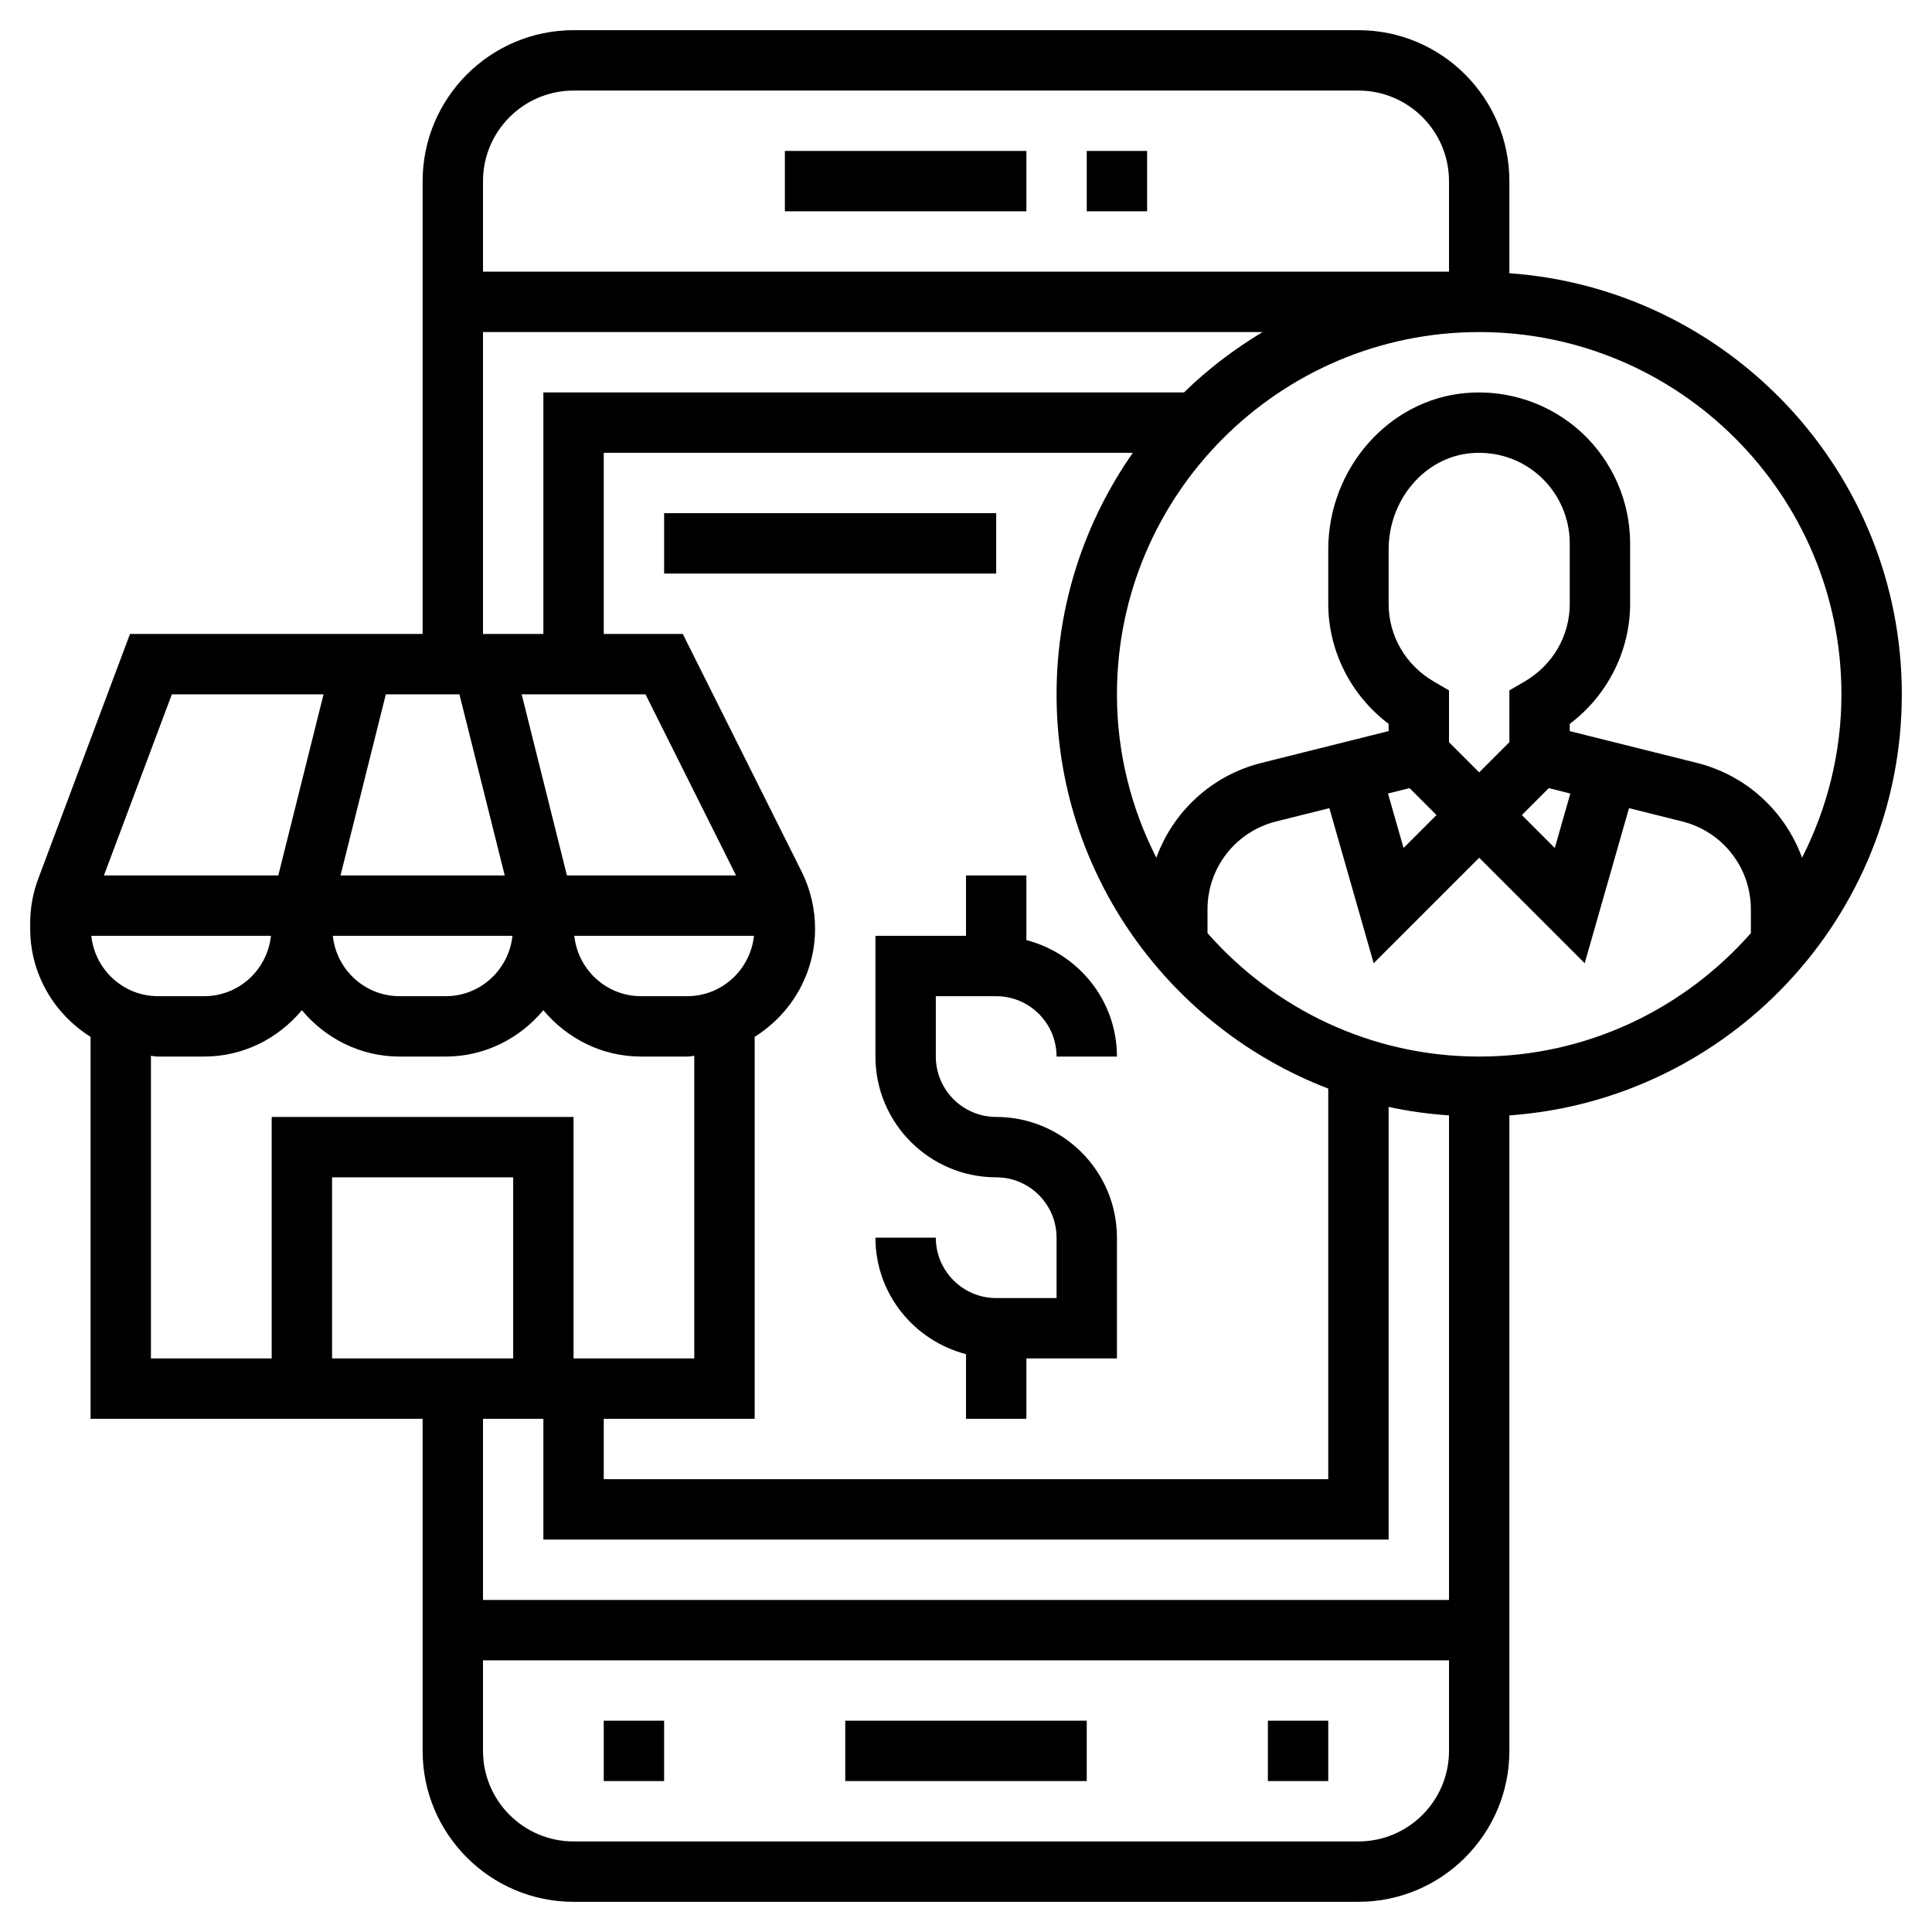 <svg id="Layer_3" enable-background="new 0 0 64 64" viewBox="0 0 64 64"
    xmlns="http://www.w3.org/2000/svg">
    <path d="m36 5h2v2h-2z" />
    <path d="m26 5h8v2h-8z" />
    <path d="m28 57h8v2h-8z" />
    <path d="m42 57h2v2h-2z" />
    <path d="m20 57h2v2h-2z" />
    <path d="m50 9.051v-3.051c0-2.757-2.243-5-5-5h-26c-2.757 0-5 2.243-5 5v15h-9.693l-3.036 8.098c-.18.476-.271.977-.271 1.489v.177c0 1.513.804 2.833 2 3.583v12.653h11v11c0 2.757 2.243 5 5 5h26c2.757 0 5-2.243 5-5v-21.051c7.253-.516 13-6.567 13-13.949s-5.747-13.433-13-13.949zm-34-3.051c0-1.654 1.346-3 3-3h26c1.654 0 3 1.346 3 3v3h-32zm0 5h25.826c-.945.567-1.822 1.234-2.605 2h-21.221v8h-2zm8.976 20c-.12 1.121-1.06 2-2.212 2h-1.527c-1.152 0-2.093-.879-2.212-2zm-6.196-2-1.499-6h4.101l3 6zm6.22 18v-12.654c1.196-.75 2-2.07 2-3.583 0-.654-.154-1.31-.447-1.895l-3.935-7.868h-2.618v-6h17.527c-1.588 2.27-2.527 5.026-2.527 8 0 5.957 3.746 11.042 9 13.061v12.939h-24v-2zm-12.219-24h2.438l1.501 6h-5.44zm4.195 8c-.12 1.121-1.06 2-2.212 2h-1.527c-1.152 0-2.093-.879-2.212-2zm-11.283-8h5.025l-1.499 6h-5.776zm-2.669 8h5.952c-.12 1.121-1.06 2-2.212 2h-1.528c-1.152 0-2.092-.879-2.212-2zm5.976 14h-4v-10.024c.08.005.155.024.236.024h1.527c1.305 0 2.459-.605 3.236-1.536.779.931 1.933 1.536 3.237 1.536h1.527c1.305 0 2.459-.605 3.236-1.536.779.931 1.933 1.536 3.237 1.536h1.527c.081 0 .156-.019.236-.024v10.024h-4v-8h-9.999zm2 0v-6h6v6zm37 13c0 1.654-1.346 3-3 3h-26c-1.654 0-3-1.346-3-3v-3h32zm0-5h-32v-6h2v4h28v-14.332c.651.143 1.319.233 2 .281zm10-22.089c-2.201 2.501-5.415 4.089-9 4.089s-6.799-1.588-9-4.089v-.788c0-1.379.935-2.576 2.272-2.911l1.765-.441 1.468 5.138 3.495-3.495 3.495 3.495 1.468-5.138 1.765.441c1.337.335 2.272 1.532 2.272 2.911zm-7.503-8.33-.497.289v1.716l-1 1-1-1v-1.716l-.497-.289c-.941-.548-1.503-1.513-1.503-2.581v-1.793c0-1.659 1.198-3.062 2.729-3.195.851-.072 1.672.201 2.298.776.619.567.973 1.373.973 2.212v2c0 1.068-.562 2.033-1.503 2.581zm.809 3.527.714.178-.516 1.805-1.09-1.091zm-4.612 0 .892.892-1.091 1.091-.516-1.805zm9.518-.836-4.212-1.053v-.239c1.246-.939 2-2.416 2-3.979v-2c0-1.397-.591-2.741-1.622-3.687-1.03-.943-2.42-1.419-3.823-1.294-2.554.221-4.555 2.501-4.555 5.187v1.793c0 1.563.754 3.04 2 3.979v.239l-4.212 1.054c-1.651.413-2.928 1.614-3.483 3.141-.828-1.628-1.305-3.464-1.305-5.413 0-6.617 5.383-12 12-12s12 5.383 12 12c0 1.949-.477 3.785-1.305 5.414-.555-1.527-1.833-2.729-3.483-3.142z" />
    <path d="m32 29v2h-3v4c0 2.206 1.794 4 4 4 1.103 0 2 .897 2 2v2h-2c-1.103 0-2-.897-2-2h-2c0 1.859 1.279 3.411 3 3.858v2.142h2v-2h3v-4c0-2.206-1.794-4-4-4-1.103 0-2-.897-2-2v-2h2c1.103 0 2 .897 2 2h2c0-1.859-1.279-3.411-3-3.858v-2.142z" />
    <path d="m22 17h11v2h-11z" />
</svg>
